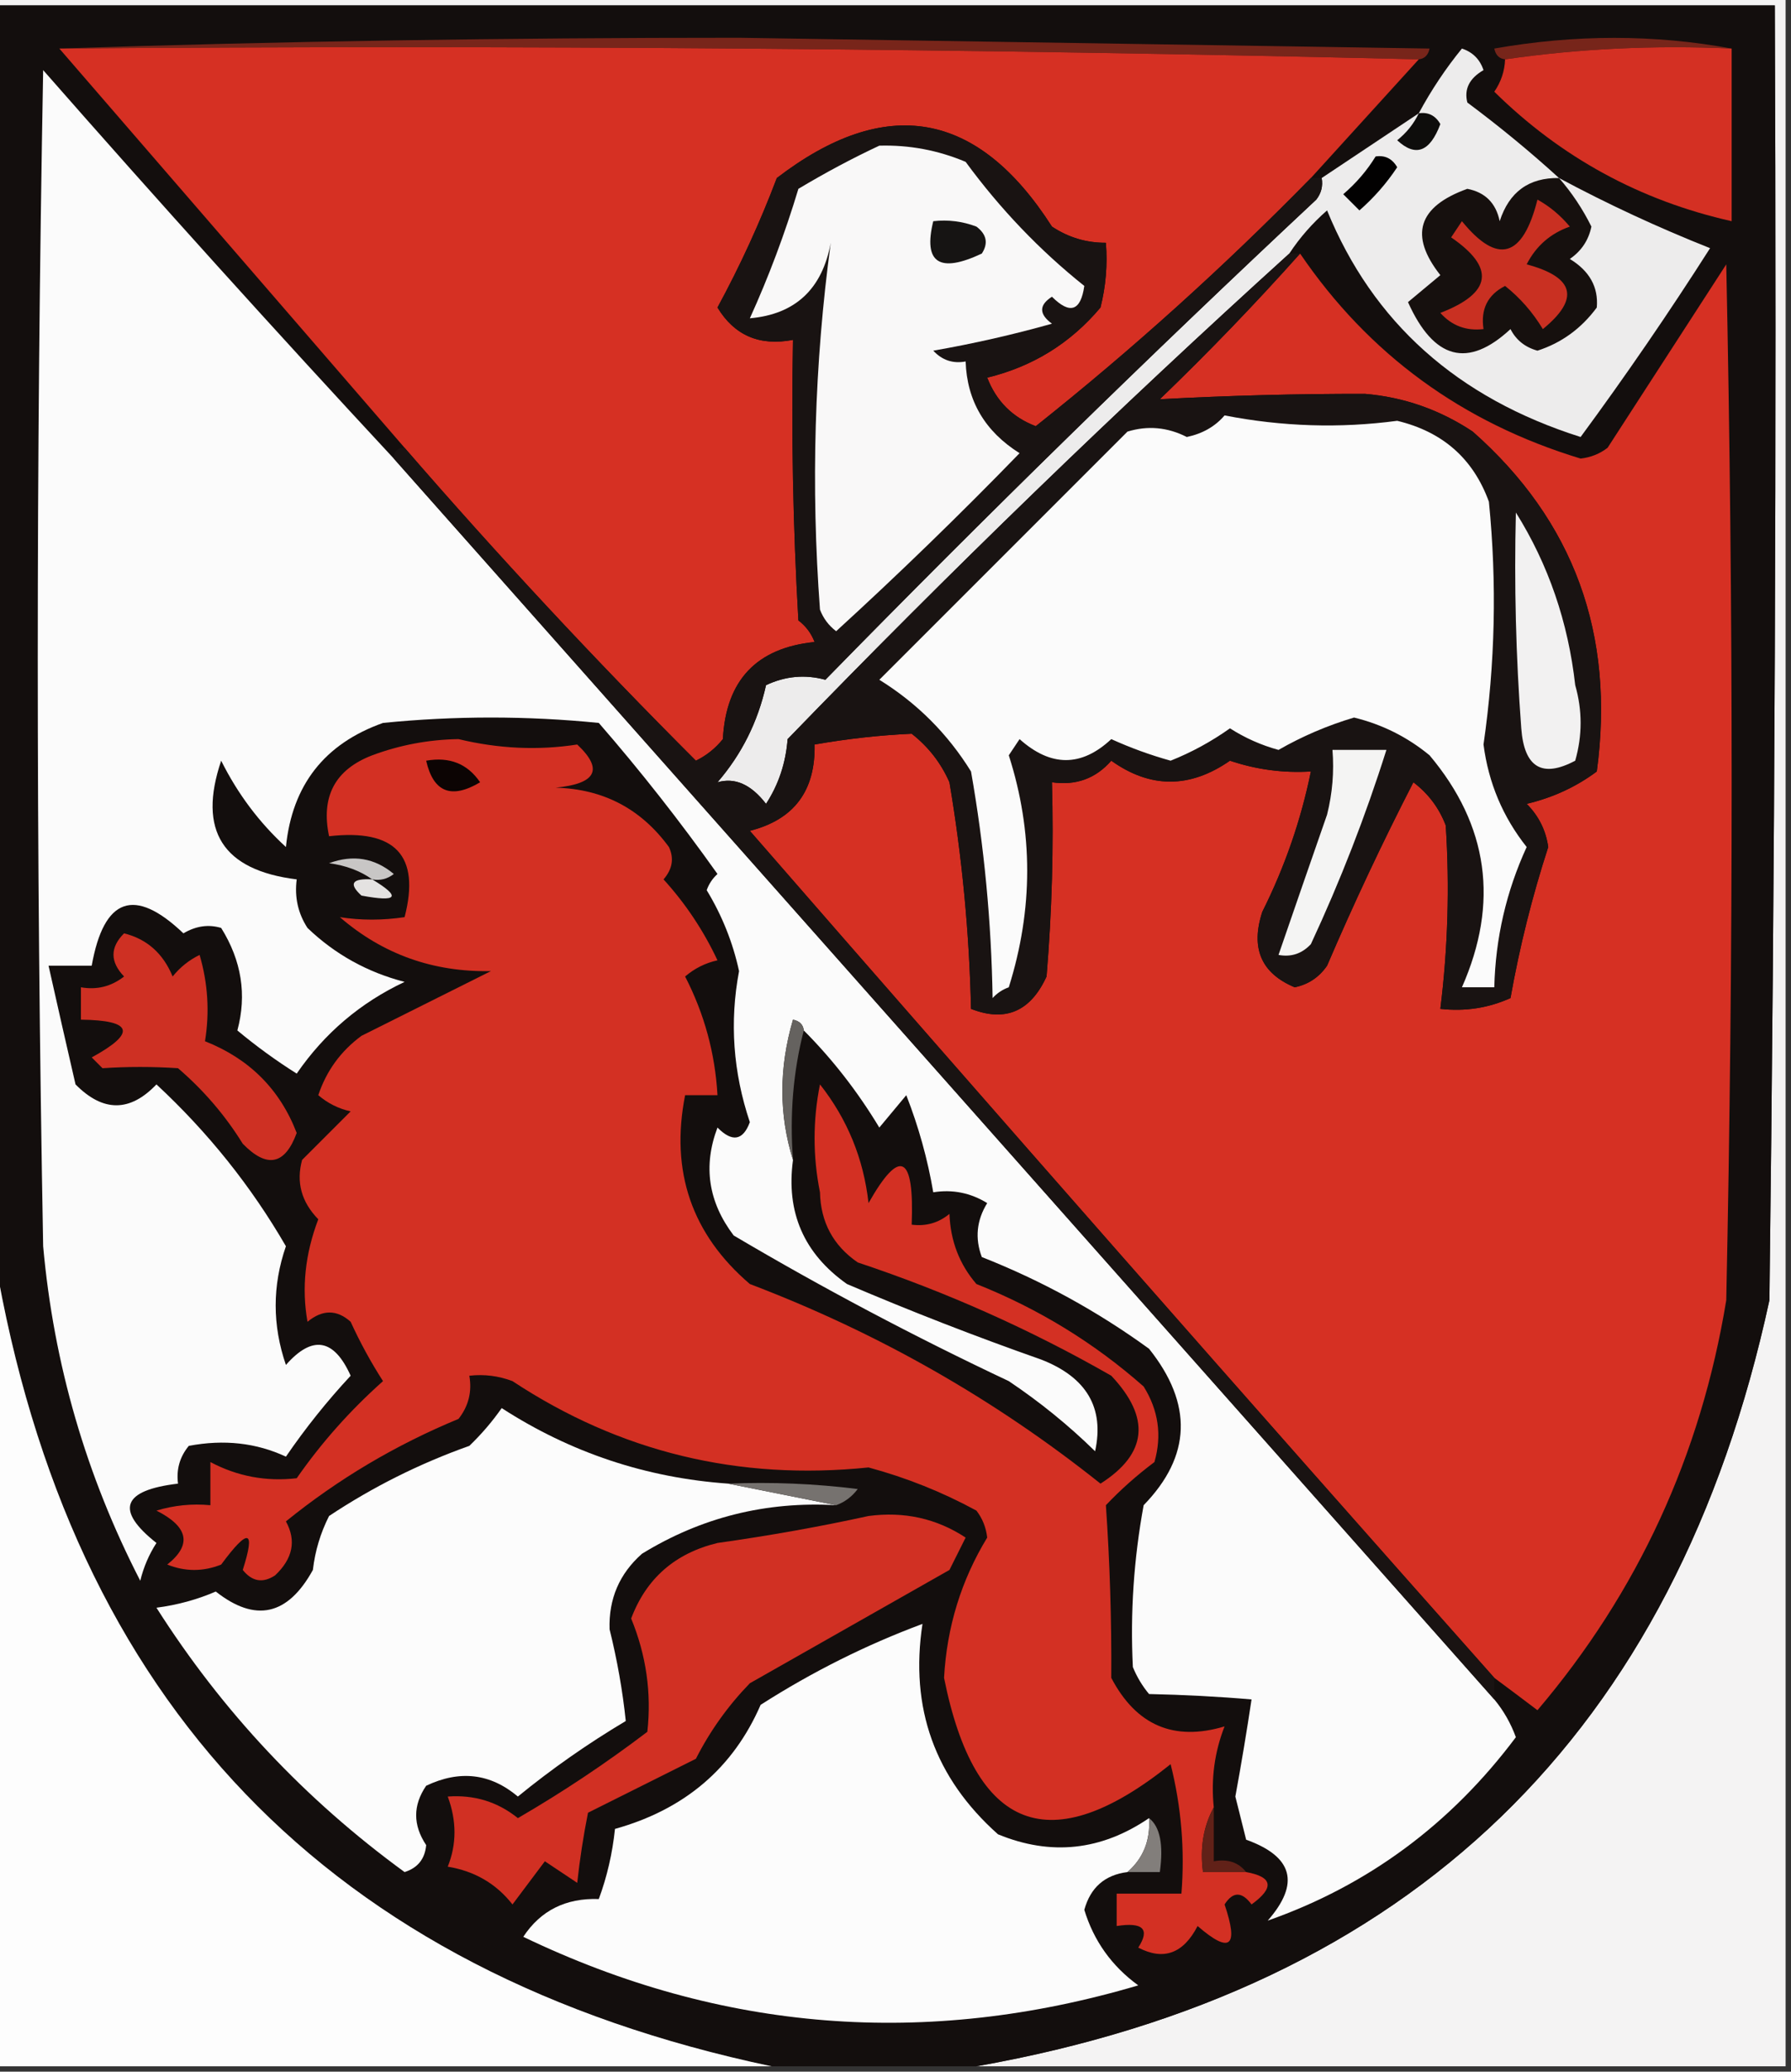 <?xml version="1.0" encoding="UTF-8"?>
<!DOCTYPE svg PUBLIC "-//W3C//DTD SVG 1.1//EN" "http://www.w3.org/Graphics/SVG/1.1/DTD/svg11.dtd">
<svg xmlns="http://www.w3.org/2000/svg" version="1.1" width="166px" height="192px" style="shape-rendering:geometricPrecision; text-rendering:geometricPrecision; image-rendering:optimizeQuality; fill-rule:evenodd; clip-rule:evenodd" xmlns:xlink="http://www.w3.org/1999/xlink">
<rect width="100%" height="100%" fill="#333333" stroke="none"/>
<g><path style="opacity:1" fill="#f4f3f3" d="M -0.5,0.5 C -0.5,0.167 -0.5,-0.167 -0.5,-0.5C 54.833,-0.5 110.167,-0.5 165.5,-0.5C 165.5,63.5 165.5,127.5 165.5,191.5C 140.5,191.5 115.5,191.5 90.5,191.5C 130.799,184.371 155.299,160.704 164,120.5C 164.5,80.501 164.667,40.501 164.5,0.5C 109.5,0.5 54.5,0.5 -0.5,0.5 Z"/></g>
<g><path style="opacity:1" fill="#130e0d" d="M -0.5,0.5 C 54.5,0.5 109.5,0.5 164.5,0.5C 164.667,40.501 164.5,80.501 164,120.5C 155.299,160.704 130.799,184.371 90.5,191.5C 84.167,191.5 77.833,191.5 71.5,191.5C 30.499,182.832 6.499,157.832 -0.5,116.5C -0.5,77.833 -0.5,39.167 -0.5,0.5 Z"/></g>
<g><path style="opacity:1" fill="#78251a" d="M 131.5,5.5 C 89.67,4.501 47.67,4.168 5.5,4.5C 25.762,3.828 46.761,3.495 68.5,3.5C 89.833,3.833 111.167,4.167 132.5,4.5C 132.376,5.107 132.043,5.44 131.5,5.5 Z"/></g>
<g><path style="opacity:1" fill="#77251a" d="M 160.5,4.5 C 153.313,4.175 146.313,4.509 139.5,5.5C 138.957,5.44 138.624,5.107 138.5,4.5C 145.99,3.181 153.323,3.181 160.5,4.5 Z"/></g>
<g><path style="opacity:1" fill="#d63023" d="M 5.5,4.5 C 47.67,4.168 89.67,4.501 131.5,5.5C 128.167,9.167 124.833,12.833 121.5,16.5C 113.456,24.712 104.956,32.379 96,39.5C 93.846,38.68 92.346,37.18 91.5,35C 95.722,33.974 99.222,31.807 102,28.5C 102.495,26.527 102.662,24.527 102.5,22.5C 100.692,22.509 99.025,22.009 97.5,21C 90.617,10.244 82.117,8.744 72,16.5C 70.441,20.619 68.607,24.619 66.5,28.5C 68.071,31.093 70.404,32.093 73.5,31.5C 73.334,40.173 73.5,48.84 74,57.5C 74.692,58.025 75.192,58.692 75.5,59.5C 70.122,60.046 67.288,63.046 67,68.5C 66.311,69.357 65.478,70.023 64.5,70.5C 55.111,61.114 46.111,51.447 37.5,41.5C 26.833,29.167 16.167,16.833 5.5,4.5 Z"/></g>
<g><path style="opacity:1" fill="#d43023" d="M 160.5,4.5 C 160.5,9.833 160.5,15.167 160.5,20.5C 152.015,18.591 144.681,14.591 138.5,8.5C 139.127,7.583 139.461,6.583 139.5,5.5C 146.313,4.509 153.313,4.175 160.5,4.5 Z"/></g>
<g><path style="opacity:1" fill="#fbfbfb" d="M 36.5,42.5 C 70.529,80.859 104.529,119.192 138.5,157.5C 139.355,158.531 140.022,159.697 140.5,161C 134.456,169.068 126.79,174.735 117.5,178C 120.515,174.56 119.848,172.06 115.5,170.5C 115.167,169.167 114.833,167.833 114.5,166.5C 115.061,163.43 115.561,160.43 116,157.5C 112.942,157.237 109.775,157.07 106.5,157C 105.874,156.25 105.374,155.416 105,154.5C 104.75,149.486 105.084,144.486 106,139.5C 110.416,134.95 110.582,130.117 106.5,125C 101.703,121.517 96.536,118.684 91,116.5C 90.349,114.765 90.515,113.098 91.5,111.5C 89.955,110.548 88.288,110.215 86.5,110.5C 85.978,107.432 85.145,104.432 84,101.5C 83.167,102.5 82.333,103.5 81.5,104.5C 79.494,101.171 77.161,98.171 74.5,95.5C 74.44,94.957 74.107,94.624 73.5,94.5C 72.189,98.984 72.189,103.317 73.5,107.5C 72.84,112.347 74.507,116.181 78.5,119C 84.421,121.529 90.421,123.863 96.5,126C 100.71,127.639 102.377,130.473 101.5,134.5C 99.056,132.105 96.389,129.938 93.5,128C 84.731,123.867 76.231,119.367 68,114.5C 65.649,111.399 65.149,108.066 66.5,104.5C 67.863,105.879 68.863,105.713 69.5,104C 67.945,99.369 67.612,94.702 68.5,90C 67.923,87.343 66.923,84.843 65.5,82.5C 65.709,81.914 66.043,81.414 66.5,81C 63.036,76.121 59.369,71.454 55.5,67C 48.833,66.333 42.167,66.333 35.5,67C 30.078,68.924 27.078,72.757 26.5,78.5C 24.025,76.23 22.025,73.563 20.5,70.5C 18.307,76.983 20.64,80.65 27.5,81.5C 27.287,83.144 27.62,84.644 28.5,86C 31.048,88.442 34.048,90.108 37.5,91C 33.407,92.925 30.074,95.758 27.5,99.5C 25.578,98.289 23.745,96.956 22,95.5C 22.891,92.2 22.391,89.033 20.5,86C 19.328,85.647 18.162,85.813 17,86.5C 12.461,82.177 9.627,83.177 8.5,89.5C 7.167,89.5 5.833,89.5 4.5,89.5C 5.315,93.144 6.148,96.811 7,100.5C 9.544,103.08 12.044,103.08 14.5,100.5C 19.284,104.942 23.284,109.942 26.5,115.5C 25.236,119.153 25.236,122.82 26.5,126.5C 28.952,123.716 30.952,124.049 32.5,127.5C 30.31,129.856 28.31,132.356 26.5,135C 23.758,133.717 20.758,133.384 17.5,134C 16.663,135.011 16.33,136.178 16.5,137.5C 11.318,138.116 10.651,139.95 14.5,143C 13.809,144.067 13.309,145.234 13,146.5C 7.981,136.757 4.981,126.423 4,115.5C 3.333,79.167 3.333,42.833 4,6.5C 14.699,18.695 25.532,30.695 36.5,42.5 Z"/></g>
<g><path style="opacity:1" fill="#edecec" d="M 144.5,16.5 C 148.994,18.912 153.661,21.079 158.5,23C 154.695,28.971 150.695,34.804 146.5,40.5C 135.076,36.882 127.243,29.882 123,19.5C 121.624,20.705 120.458,22.038 119.5,23.5C 103.565,37.933 88.065,52.933 73,68.5C 72.829,70.715 72.163,72.715 71,74.5C 69.613,72.699 68.113,72.032 66.5,72.5C 68.739,69.909 70.239,66.909 71,63.5C 72.787,62.657 74.62,62.49 76.5,63C 91.362,47.804 106.529,32.971 122,18.5C 122.464,17.906 122.631,17.239 122.5,16.5C 125.5,14.5 128.5,12.5 131.5,10.5C 132.654,8.355 133.987,6.355 135.5,4.5C 136.5,4.833 137.167,5.5 137.5,6.5C 136.189,7.258 135.689,8.258 136,9.5C 138.996,11.733 141.829,14.066 144.5,16.5 Z"/></g>
<g><path style="opacity:1" fill="#0e0d0c" d="M 131.5,10.5 C 132.376,10.369 133.043,10.703 133.5,11.5C 132.536,14.083 131.202,14.583 129.5,13C 130.381,12.292 131.047,11.458 131.5,10.5 Z"/></g>
<g><path style="opacity:1" fill="#020101" d="M 127.5,14.5 C 128.376,14.369 129.043,14.703 129.5,15.5C 128.52,16.981 127.353,18.315 126,19.5C 125.5,19 125,18.5 124.5,18C 125.71,16.961 126.71,15.794 127.5,14.5 Z"/></g>
<g><path style="opacity:1" fill="#16100e" d="M 144.5,16.5 C 145.685,17.857 146.685,19.357 147.5,21C 147.241,22.261 146.574,23.261 145.5,24C 147.329,25.113 148.163,26.613 148,28.5C 146.561,30.448 144.728,31.781 142.5,32.5C 141.353,32.182 140.519,31.516 140,30.5C 136.059,34.164 132.893,33.331 130.5,28C 131.5,27.167 132.5,26.333 133.5,25.5C 130.592,21.815 131.425,19.148 136,17.5C 137.653,17.82 138.653,18.82 139,20.5C 139.875,17.785 141.708,16.452 144.5,16.5 Z"/></g>
<g><path style="opacity:1" fill="#c93022" d="M 142.5,18.5 C 143.627,19.122 144.627,19.955 145.5,21C 143.697,21.637 142.364,22.803 141.5,24.5C 145.943,25.69 146.443,27.69 143,30.5C 142.059,28.939 140.892,27.605 139.5,26.5C 137.889,27.32 137.222,28.654 137.5,30.5C 135.897,30.688 134.563,30.188 133.5,29C 138.276,27.154 138.609,24.82 134.5,22C 134.833,21.5 135.167,21 135.5,20.5C 138.807,24.565 141.141,23.899 142.5,18.5 Z"/></g>
<g><path style="opacity:1" fill="#d63023" d="M 120.5,23.5 C 126.854,32.834 135.521,39.168 146.5,42.5C 147.442,42.392 148.275,42.059 149,41.5C 152.667,35.833 156.333,30.167 160,24.5C 160.667,56.5 160.667,88.5 160,120.5C 157.642,134.876 151.809,147.543 142.5,158.5C 141.148,157.476 139.815,156.476 138.5,155.5C 115.39,129.459 92.39,103.292 69.5,77C 73.591,75.962 75.591,73.296 75.5,69C 78.561,68.465 81.561,68.132 84.5,68C 86.049,69.214 87.216,70.714 88,72.5C 89.173,79.437 89.84,86.437 90,93.5C 93.182,94.748 95.515,93.748 97,90.5C 97.499,84.509 97.666,78.509 97.5,72.5C 99.722,72.822 101.556,72.155 103,70.5C 106.617,73.084 110.283,73.084 114,70.5C 116.434,71.322 118.934,71.656 121.5,71.5C 120.579,76.014 119.079,80.347 117,84.5C 115.893,87.871 116.893,90.204 120,91.5C 121.261,91.241 122.261,90.574 123,89.5C 125.481,83.713 128.147,78.046 131,72.5C 132.385,73.55 133.385,74.884 134,76.5C 134.366,82.175 134.2,87.841 133.5,93.5C 135.792,93.756 137.959,93.423 140,92.5C 140.848,87.736 142.015,83.069 143.5,78.5C 143.278,76.945 142.611,75.611 141.5,74.5C 143.917,73.928 146.084,72.928 148,71.5C 149.713,58.781 145.879,48.281 136.5,40C 133.448,37.971 130.114,36.804 126.5,36.5C 120.208,36.492 113.875,36.659 107.5,37C 112.037,32.631 116.37,28.131 120.5,23.5 Z"/></g>
<g><path style="opacity:1" fill="#191312" d="M 121.5,16.5 C 121.833,16.5 122.167,16.5 122.5,16.5C 122.631,17.239 122.464,17.906 122,18.5C 106.529,32.971 91.362,47.804 76.5,63C 74.62,62.49 72.787,62.657 71,63.5C 70.239,66.909 68.739,69.909 66.5,72.5C 68.113,72.032 69.613,72.699 71,74.5C 72.163,72.715 72.829,70.715 73,68.5C 88.065,52.933 103.565,37.933 119.5,23.5C 119.833,23.5 120.167,23.5 120.5,23.5C 116.37,28.131 112.037,32.631 107.5,37C 113.875,36.659 120.208,36.492 126.5,36.5C 130.114,36.804 133.448,37.971 136.5,40C 145.879,48.281 149.713,58.781 148,71.5C 146.084,72.928 143.917,73.928 141.5,74.5C 142.611,75.611 143.278,76.945 143.5,78.5C 142.015,83.069 140.848,87.736 140,92.5C 137.959,93.423 135.792,93.756 133.5,93.5C 134.2,87.841 134.366,82.175 134,76.5C 133.385,74.884 132.385,73.55 131,72.5C 128.147,78.046 125.481,83.713 123,89.5C 122.261,90.574 121.261,91.241 120,91.5C 116.893,90.204 115.893,87.871 117,84.5C 119.079,80.347 120.579,76.014 121.5,71.5C 118.934,71.656 116.434,71.322 114,70.5C 110.283,73.084 106.617,73.084 103,70.5C 101.556,72.155 99.722,72.822 97.5,72.5C 97.666,78.509 97.499,84.509 97,90.5C 95.515,93.748 93.182,94.748 90,93.5C 89.84,86.437 89.173,79.437 88,72.5C 87.216,70.714 86.049,69.214 84.5,68C 81.561,68.132 78.561,68.465 75.5,69C 75.591,73.296 73.591,75.962 69.5,77C 92.39,103.292 115.39,129.459 138.5,155.5C 138.5,156.167 138.5,156.833 138.5,157.5C 104.529,119.192 70.529,80.859 36.5,42.5C 36.5,41.833 36.833,41.5 37.5,41.5C 46.111,51.447 55.111,61.114 64.5,70.5C 65.478,70.023 66.311,69.357 67,68.5C 67.288,63.046 70.122,60.046 75.5,59.5C 75.192,58.692 74.692,58.025 74,57.5C 73.5,48.84 73.334,40.173 73.5,31.5C 70.404,32.093 68.071,31.093 66.5,28.5C 68.607,24.619 70.441,20.619 72,16.5C 82.117,8.744 90.617,10.244 97.5,21C 99.025,22.009 100.692,22.509 102.5,22.5C 102.662,24.527 102.495,26.527 102,28.5C 99.222,31.807 95.722,33.974 91.5,35C 92.346,37.18 93.846,38.68 96,39.5C 104.956,32.379 113.456,24.712 121.5,16.5 Z"/></g>
<g><path style="opacity:1" fill="#f9f8f8" d="M 81.5,13.5 C 84.271,13.421 86.937,13.921 89.5,15C 92.703,19.368 96.37,23.201 100.5,26.5C 100.167,28.833 99.167,29.167 97.5,27.5C 96.289,28.274 96.289,29.107 97.5,30C 93.901,31.014 90.235,31.847 86.5,32.5C 87.325,33.386 88.325,33.719 89.5,33.5C 89.622,37.147 91.288,39.981 94.5,42C 88.985,47.682 83.319,53.182 77.5,58.5C 76.808,57.975 76.308,57.308 76,56.5C 75.148,45.042 75.481,33.709 77,22.5C 76.207,26.796 73.707,29.13 69.5,29.5C 71.245,25.661 72.745,21.661 74,17.5C 76.514,15.996 79.014,14.662 81.5,13.5 Z"/></g>
<g><path style="opacity:1" fill="#161413" d="M 86.5,20.5 C 87.873,20.343 89.207,20.51 90.5,21C 91.451,21.718 91.617,22.551 91,23.5C 87.054,25.36 85.554,24.36 86.5,20.5 Z"/></g>
<g><path style="opacity:1" fill="#fbfbfb" d="M 113.5,38.5 C 118.845,39.542 124.179,39.709 129.5,39C 133.719,40.012 136.552,42.512 138,46.5C 138.749,54.026 138.582,61.526 137.5,69C 137.961,72.554 139.294,75.72 141.5,78.5C 139.609,82.618 138.609,86.951 138.5,91.5C 137.5,91.5 136.5,91.5 135.5,91.5C 138.958,83.663 137.958,76.496 132.5,70C 130.44,68.303 128.107,67.137 125.5,66.5C 123.02,67.242 120.687,68.242 118.5,69.5C 116.896,69.061 115.396,68.394 114,67.5C 112.28,68.723 110.447,69.723 108.5,70.5C 106.617,69.976 104.784,69.309 103,68.5C 100.229,71.091 97.396,71.091 94.5,68.5C 94.167,69 93.833,69.5 93.5,70C 95.775,77.094 95.775,84.261 93.5,91.5C 92.914,91.709 92.414,92.043 92,92.5C 91.885,85.421 91.219,78.421 90,71.5C 87.833,68 85,65.167 81.5,63C 89.167,55.333 96.833,47.667 104.5,40C 106.377,39.424 108.211,39.591 110,40.5C 111.459,40.192 112.626,39.525 113.5,38.5 Z"/></g>
<g><path style="opacity:1" fill="#f2f1f1" d="M 140.5,47.5 C 143.511,52.312 145.344,57.646 146,63.5C 146.667,65.833 146.667,68.167 146,70.5C 142.938,72.13 141.271,71.13 141,67.5C 140.5,60.842 140.334,54.175 140.5,47.5 Z"/></g>
<g><path style="opacity:1" fill="#d33023" d="M 112.5,167.5 C 111.539,169.265 111.205,171.265 111.5,173.5C 112.833,173.5 114.167,173.5 115.5,173.5C 117.973,173.947 118.14,174.947 116,176.5C 115.107,175.289 114.274,175.289 113.5,176.5C 114.836,180.44 114.003,181.106 111,178.5C 109.677,181.059 107.843,181.725 105.5,180.5C 106.609,178.786 105.942,178.119 103.5,178.5C 103.5,177.5 103.5,176.5 103.5,175.5C 105.5,175.5 107.5,175.5 109.5,175.5C 109.824,171.445 109.491,167.445 108.5,163.5C 97.36,172.443 90.36,169.777 87.5,155.5C 87.759,150.788 89.092,146.455 91.5,142.5C 91.392,141.558 91.058,140.725 90.5,140C 87.326,138.275 83.993,136.942 80.5,136C 68.455,137.238 57.455,134.572 47.5,128C 46.207,127.51 44.873,127.343 43.5,127.5C 43.762,128.978 43.429,130.311 42.5,131.5C 36.671,133.911 31.338,137.078 26.5,141C 27.479,142.779 27.146,144.445 25.5,146C 24.365,146.749 23.365,146.583 22.5,145.5C 23.701,141.735 23.034,141.568 20.5,145C 18.833,145.667 17.167,145.667 15.5,145C 17.807,143.172 17.474,141.506 14.5,140C 16.134,139.506 17.801,139.34 19.5,139.5C 19.5,138.167 19.5,136.833 19.5,135.5C 22.001,136.826 24.668,137.326 27.5,137C 29.795,133.703 32.462,130.703 35.5,128C 34.373,126.247 33.373,124.413 32.5,122.5C 31.224,121.355 29.891,121.355 28.5,122.5C 27.945,119.379 28.278,116.212 29.5,113C 27.936,111.395 27.436,109.562 28,107.5C 29.5,106 31,104.5 32.5,103C 31.376,102.751 30.376,102.251 29.5,101.5C 30.253,99.247 31.586,97.413 33.5,96C 37.5,94 41.5,92 45.5,90C 40.147,90.106 35.48,88.439 31.5,85C 33.443,85.305 35.443,85.305 37.5,85C 38.977,79.302 36.644,76.802 30.5,77.5C 29.725,73.818 31.059,71.318 34.5,70C 37.075,69.042 39.741,68.542 42.5,68.5C 46.215,69.394 49.882,69.561 53.5,69C 55.948,71.3 55.281,72.633 51.5,73C 55.906,73.119 59.406,74.953 62,78.5C 62.492,79.549 62.326,80.549 61.5,81.5C 63.539,83.742 65.205,86.242 66.5,89C 65.376,89.249 64.376,89.749 63.5,90.5C 65.281,93.956 66.281,97.622 66.5,101.5C 65.5,101.5 64.5,101.5 63.5,101.5C 62.111,108.555 64.111,114.388 69.5,119C 81.359,123.508 92.192,129.675 102,137.5C 106.344,134.737 106.677,131.403 103,127.5C 95.552,123.236 87.719,119.736 79.5,117C 77.232,115.442 76.066,113.276 76,110.5C 75.333,107.167 75.333,103.833 76,100.5C 78.541,103.723 80.041,107.39 80.5,111.5C 83.418,106.346 84.751,107.013 84.5,113.5C 85.822,113.67 86.989,113.337 88,112.5C 88.093,115.007 88.926,117.174 90.5,119C 96.251,121.289 101.418,124.455 106,128.5C 107.373,130.695 107.706,133.029 107,135.5C 105.365,136.726 103.865,138.059 102.5,139.5C 102.865,144.778 103.032,150.111 103,155.5C 105.307,159.906 108.807,161.406 113.5,160C 112.565,162.381 112.232,164.881 112.5,167.5 Z"/></g>
<g><path style="opacity:1" fill="#f4f4f3" d="M 123.5,69.5 C 125.167,69.5 126.833,69.5 128.5,69.5C 126.569,75.622 124.236,81.622 121.5,87.5C 120.675,88.386 119.675,88.719 118.5,88.5C 119.979,84.198 121.479,79.865 123,75.5C 123.495,73.527 123.662,71.527 123.5,69.5 Z"/></g>
<g><path style="opacity:1" fill="#0c0403" d="M 39.5,70.5 C 41.665,70.116 43.331,70.783 44.5,72.5C 41.83,74.09 40.163,73.423 39.5,70.5 Z"/></g>
<g><path style="opacity:1" fill="#c8c6c5" d="M 34.5,81.5 C 33.392,80.71 32.058,80.21 30.5,80C 32.728,79.18 34.728,79.513 36.5,81C 35.906,81.464 35.239,81.631 34.5,81.5 Z"/></g>
<g><path style="opacity:1" fill="#e4e2e1" d="M 34.5,81.5 C 37.209,83.132 36.875,83.632 33.5,83C 32.288,81.893 32.621,81.393 34.5,81.5 Z"/></g>
<g><path style="opacity:1" fill="#ce3023" d="M 11.5,86.5 C 13.624,87.031 15.124,88.365 16,90.5C 16.689,89.643 17.522,88.977 18.5,88.5C 19.272,91.135 19.438,93.801 19,96.5C 23.11,98.123 25.944,100.957 27.5,105C 26.41,107.97 24.744,108.303 22.5,106C 20.875,103.372 18.875,101.039 16.5,99C 14.144,98.845 11.811,98.845 9.5,99C 9.167,98.667 8.833,98.333 8.5,98C 12.655,95.727 12.322,94.561 7.5,94.5C 7.5,93.5 7.5,92.5 7.5,91.5C 8.978,91.762 10.311,91.429 11.5,90.5C 10.193,89.135 10.193,87.802 11.5,86.5 Z"/></g>
<g><path style="opacity:1" fill="#65625f" d="M 74.5,95.5 C 73.517,99.298 73.183,103.298 73.5,107.5C 72.189,103.317 72.189,98.984 73.5,94.5C 74.107,94.624 74.44,94.957 74.5,95.5 Z"/></g>
<g><path style="opacity:1" fill="#fdfdfd" d="M -0.5,116.5 C 6.499,157.832 30.499,182.832 71.5,191.5C 47.5,191.5 23.5,191.5 -0.5,191.5C -0.5,166.5 -0.5,141.5 -0.5,116.5 Z"/></g>
<g><path style="opacity:1" fill="#fcfcfc" d="M 67.5,137.5 C 70.833,138.167 74.167,138.833 77.5,139.5C 70.991,139.127 64.991,140.627 59.5,144C 57.408,145.853 56.408,148.186 56.5,151C 57.209,153.871 57.709,156.705 58,159.5C 54.492,161.587 51.158,163.92 48,166.5C 45.445,164.35 42.612,164.017 39.5,165.5C 38.264,167.311 38.264,169.144 39.5,171C 39.386,172.28 38.72,173.113 37.5,173.5C 28.268,166.769 20.602,158.603 14.5,149C 16.433,148.749 18.266,148.249 20,147.5C 23.671,150.396 26.671,149.729 29,145.5C 29.202,143.744 29.702,142.078 30.5,140.5C 34.554,137.806 38.888,135.639 43.5,134C 44.618,132.926 45.618,131.76 46.5,130.5C 52.895,134.632 59.895,136.965 67.5,137.5 Z"/></g>
<g><path style="opacity:1" fill="#76726f" d="M 67.5,137.5 C 71.514,137.334 75.514,137.501 79.5,138C 78.956,138.717 78.289,139.217 77.5,139.5C 74.167,138.833 70.833,138.167 67.5,137.5 Z"/></g>
<g><path style="opacity:1" fill="#d13023" d="M 80.5,140.5 C 83.807,140.063 86.807,140.73 89.5,142.5C 89,143.5 88.5,144.5 88,145.5C 81.833,149 75.667,152.5 69.5,156C 67.473,158.094 65.806,160.427 64.5,163C 61.167,164.667 57.833,166.333 54.5,168C 54.068,170.172 53.734,172.339 53.5,174.5C 52.5,173.833 51.5,173.167 50.5,172.5C 49.5,173.833 48.5,175.167 47.5,176.5C 45.991,174.576 43.991,173.409 41.5,173C 42.333,170.919 42.333,168.752 41.5,166.5C 43.954,166.321 46.121,166.987 48,168.5C 52.155,166.087 56.155,163.421 60,160.5C 60.397,156.908 59.897,153.408 58.5,150C 59.897,146.289 62.563,143.956 66.5,143C 71.336,142.32 76.003,141.486 80.5,140.5 Z"/></g>
<g><path style="opacity:1" fill="#fcfcfc" d="M 106.5,168.5 C 106.635,170.554 105.968,172.221 104.5,173.5C 102.405,173.76 101.072,174.926 100.5,177C 101.376,179.879 103.042,182.213 105.5,184C 85.848,189.816 66.848,188.316 48.5,179.5C 50.109,177.06 52.443,175.893 55.5,176C 56.264,173.931 56.764,171.764 57,169.5C 63.451,167.699 67.951,163.866 70.5,158C 75.285,154.941 80.285,152.441 85.5,150.5C 84.313,158.288 86.647,164.788 92.5,170C 97.403,172.018 102.069,171.518 106.5,168.5 Z"/></g>
<g><path style="opacity:1" fill="#827e7b" d="M 104.5,173.5 C 105.968,172.221 106.635,170.554 106.5,168.5C 107.518,169.292 107.851,170.959 107.5,173.5C 106.5,173.5 105.5,173.5 104.5,173.5 Z"/></g>
<g><path style="opacity:1" fill="#612118" d="M 112.5,167.5 C 112.5,169.167 112.5,170.833 112.5,172.5C 113.791,172.263 114.791,172.596 115.5,173.5C 114.167,173.5 112.833,173.5 111.5,173.5C 111.205,171.265 111.539,169.265 112.5,167.5 Z"/></g>
</svg>
